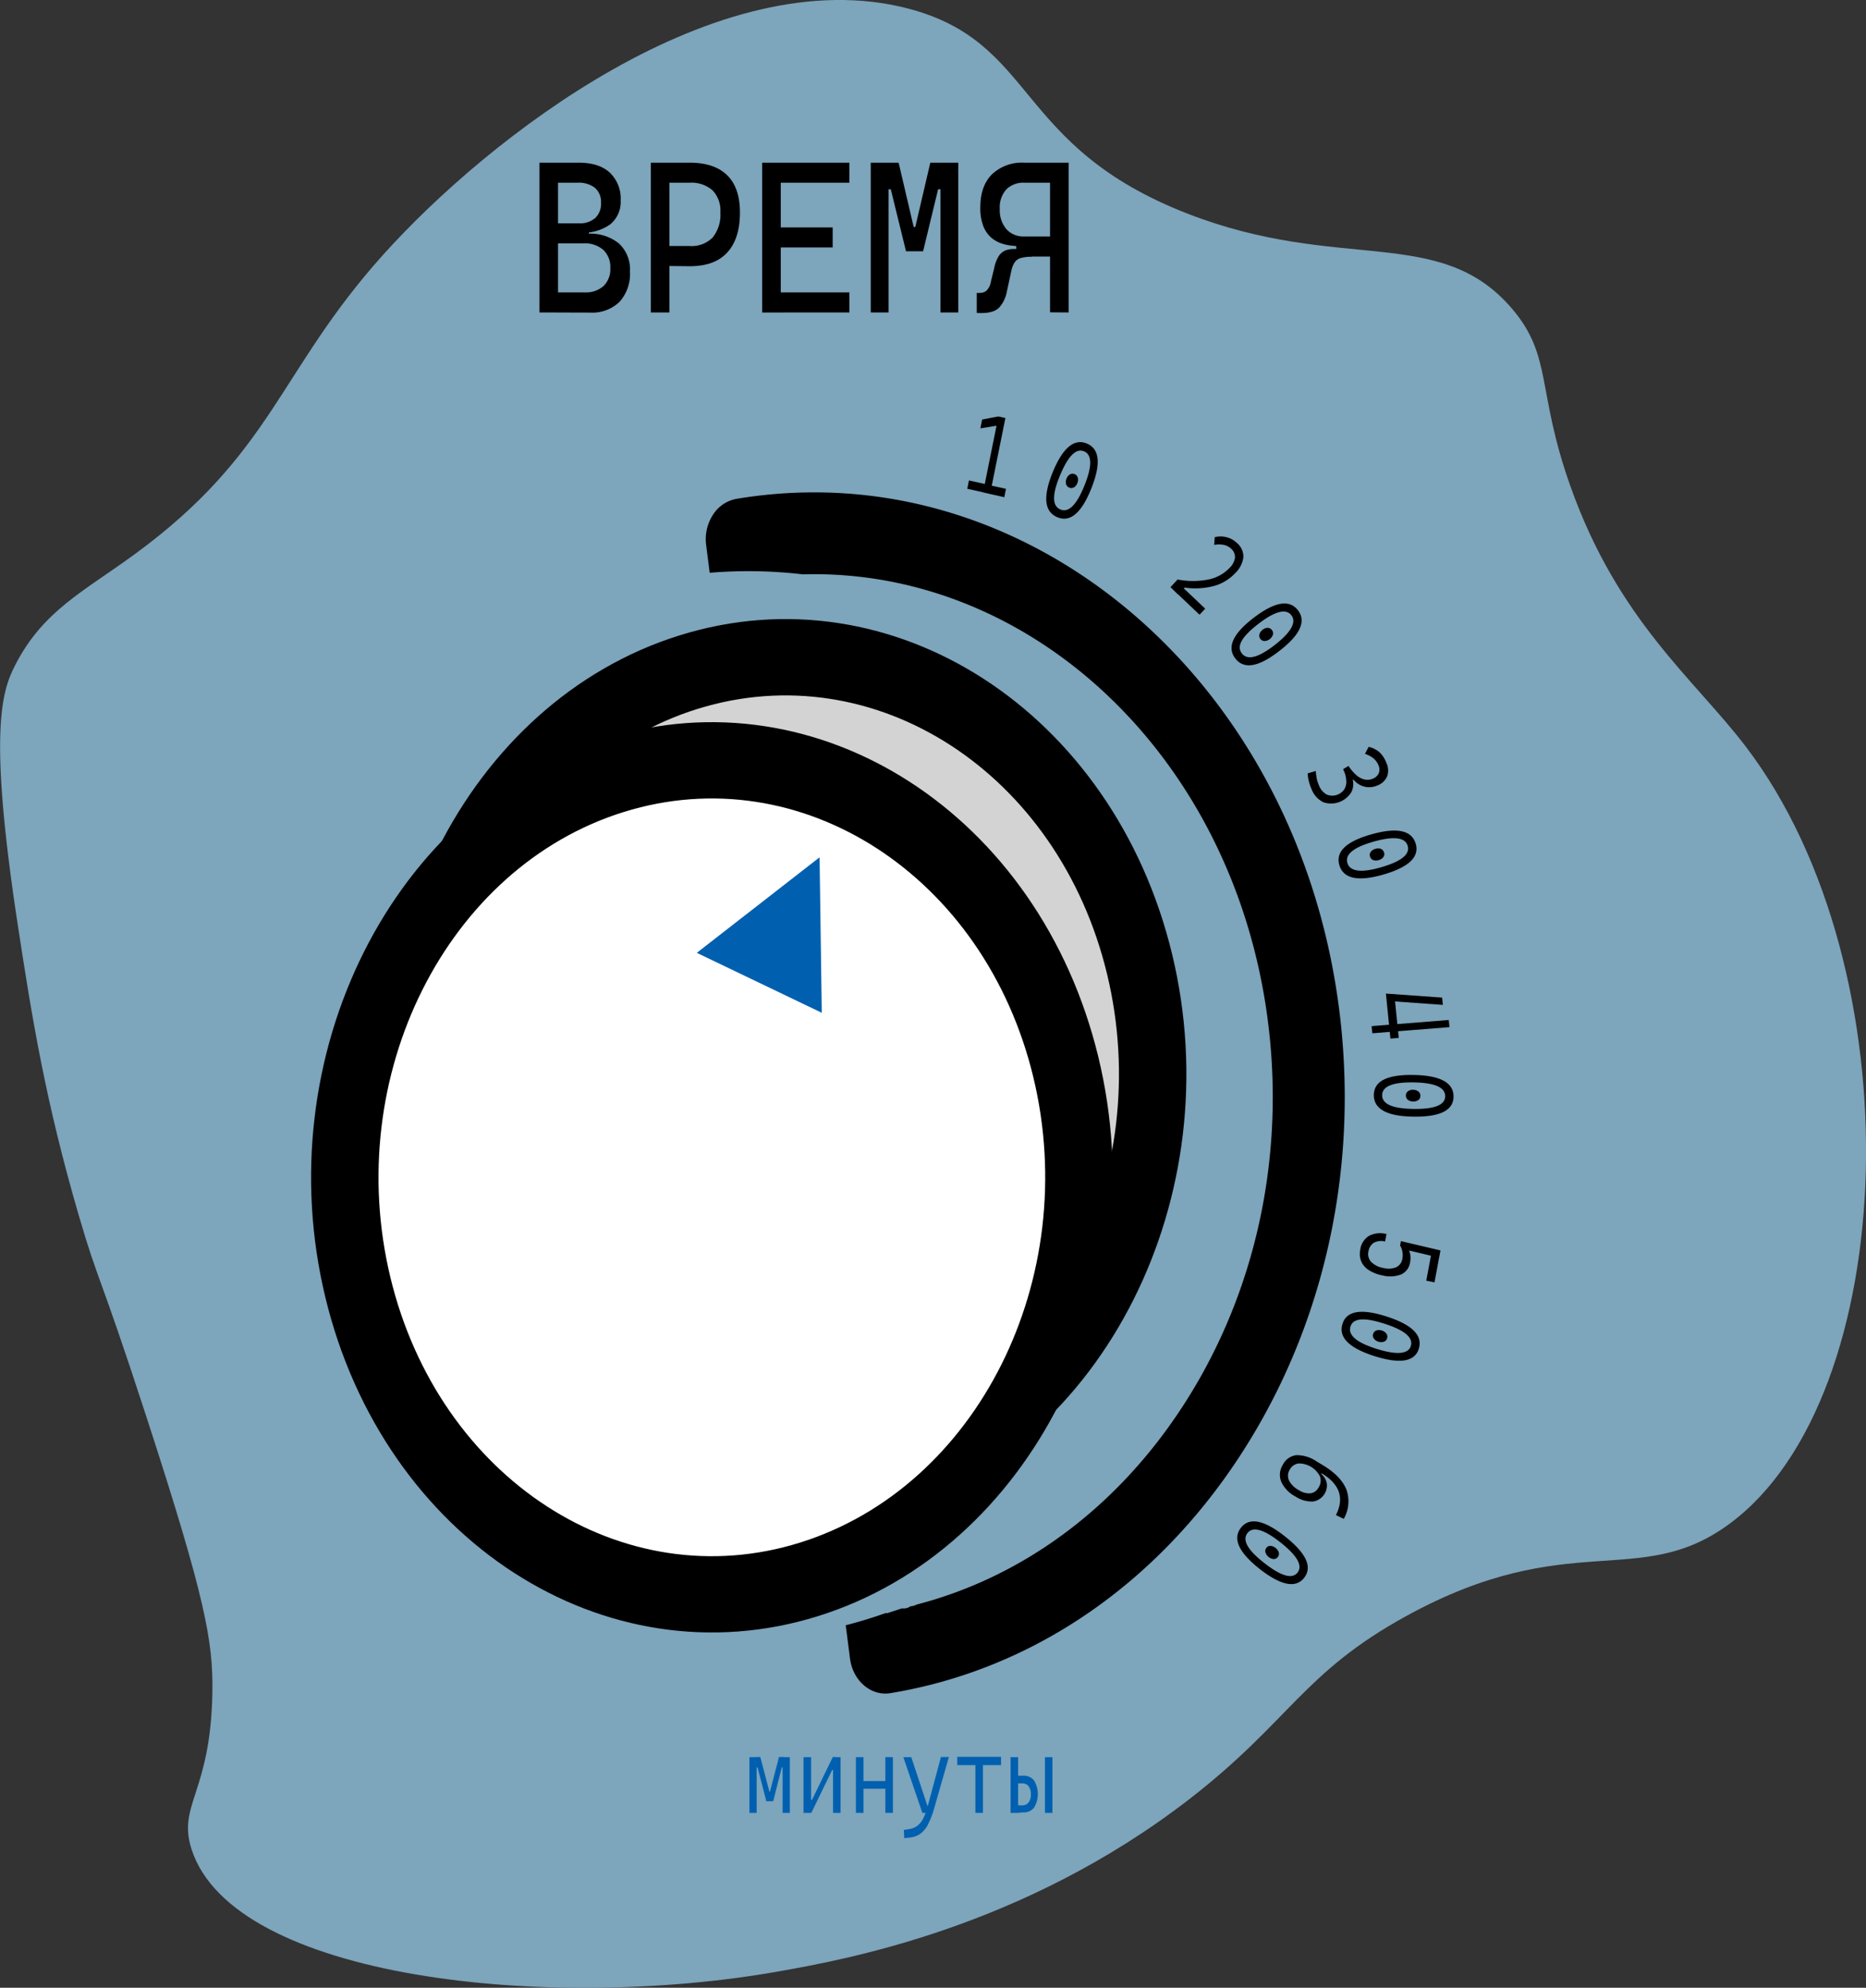 <svg id="Слой_1" data-name="Слой 1" xmlns="http://www.w3.org/2000/svg" viewBox="0 0 401.78 427.76"><rect x="0" y="0" width="401.78" height="427.76" fill="#333333" stroke="none"/><defs><style>.cls-1{fill:#7da5bc;}.cls-2{fill:#d3d3d3;}.cls-3{fill:none;}.cls-4{fill:#fff;}.cls-5{fill:#0060af;}</style></defs><path class="cls-1" d="M32.54,263.66C25.21,238.59,22.36,220.59,19.35,201,13,159.51,15.84,150.7,18.78,145c6-11.7,14.67-15.79,25.65-23.8C74.35,99.34,75.41,81.84,98,56.7S169.94-7,211,3.7c27.88,7.25,22.76,29.59,60.19,44.14,32.94,12.81,54.34,2.28,69.86,20.43,8.84,10.34,5.21,17.64,12.7,38.52C364,135.48,380.32,148,391.4,162.53c36.58,47.95,33.53,140.11-3.59,167.33-19.44,14.26-34.4.57-69.42,19.73-22.44,12.28-25.15,22.74-46.87,39.51-35.84,27.68-74.16,34.48-88.27,37-49.66,8.81-117.36,1.6-126.46-26.16-3.19-9.74,4.11-12.06,4.45-34,.16-10.8-1.46-20-14.09-58.82C36.7,275,36.85,278.38,32.54,263.66Z" transform="translate(-15.51 -1.87)"/><ellipse class="cls-2" cx="166.99" cy="235.13" rx="77.5" ry="90"/><path class="cls-3" d="M288.49,221.39c-7.32-56.67-50.87-97.35-100.11-96,47.07,5.53,86.15,44.1,92.92,96.53,6.9,53.53-22.1,104.18-67.38,124a1.88,1.88,0,0,1-.49.73,2,2,0,0,1-.55.41c22.87-5.94,42.94-20.76,57.1-42.38C285.75,280.65,292.32,251.06,288.49,221.39Z" transform="translate(-15.51 -1.87)"/><path d="M303.82,218.83c-8.31-64.37-57.09-110.86-112.72-111a101.34,101.34,0,0,0-17,1.39,7.58,7.58,0,0,0-5.09,3.45,9.68,9.68,0,0,0-1.45,6.53l.76,5.93a100.82,100.82,0,0,1,20.06.34c49.24-1.38,92.79,39.3,100.11,96,3.83,29.67-2.74,59.26-18.51,83.32-14.16,21.62-34.23,36.44-57.1,42.38a3.22,3.22,0,0,1-1.32.37A2.49,2.49,0,0,1,210,348l-.33,0a158.12,158.12,0,0,1-3.06,1,2.58,2.58,0,0,1-.4,0c-2.82,1-5.68,1.88-8.6,2.62l.92,7.17c.62,4.82,4.58,8.18,8.79,7.43,30.22-5,56.91-23.13,75.14-51S308.25,253.16,303.82,218.83Z" transform="translate(-15.51 -1.87)"/><path d="M207.46,327.51c-45.85,14.27-93.38-16.48-105.95-68.57S116,152.87,161.87,138.59s93.39,16.47,106,68.56S253.32,313.23,207.46,327.51ZM165.69,154.43c-38.16,11.89-60.7,56.82-50.23,100.17s50,68.94,88.18,57.06,60.7-56.82,50.24-100.17S203.86,142.55,165.69,154.43Z" transform="translate(-15.51 -1.87)"/><ellipse class="cls-4" cx="153.27" cy="253.35" rx="79" ry="89.73"/><path d="M191.58,349.68c-45.86,14.28-93.39-16.48-106-68.56S100.13,175,146,160.76s93.38,16.48,106,68.57S237.44,335.4,191.58,349.68ZM149.81,176.61c-38.16,11.88-60.7,56.81-50.24,100.16s50,69,88.19,57.07S248.46,277,238,233.67,188,164.72,149.81,176.61Z" transform="translate(-15.51 -1.87)"/><path d="M131.66,69.11V36.88h4V69.11ZM134,53.26V51h8.32v2.22ZM135.37,52V49.93h4.8a5,5,0,0,0,3.51-1.15,4.23,4.23,0,0,0,1.24-3.28,4,4,0,0,0-1.3-3.2,5.63,5.63,0,0,0-3.73-1.11h-4.44L135,36.88h5.12c2.88,0,5.1.7,6.67,2.12a7.72,7.72,0,0,1,2.36,6,6.22,6.22,0,0,1-2.24,5.14,9.9,9.9,0,0,1-6.35,1.8Zm0,17.12V64.79h6a5.7,5.7,0,0,0,4.09-1.37,5,5,0,0,0,1.46-3.85,5.08,5.08,0,0,0-1.52-3.94,6.14,6.14,0,0,0-4.31-1.39h-5.64L135,52.17h7.12a9.7,9.7,0,0,1,6.67,2.11,7.61,7.61,0,0,1,2.36,6,9,9,0,0,1-2.24,6.54,8.44,8.44,0,0,1-6.35,2.32Z" transform="translate(-15.51 -1.87)"/><path d="M155.64,69.11V36.88h4V69.11Zm3.51-10V54.81H164A6.35,6.35,0,0,0,168.94,53a7.82,7.82,0,0,0,1.68-5.42,6.27,6.27,0,0,0-1.68-4.74A6.89,6.89,0,0,0,164,41.19h-4.76V36.88H164c3.55,0,6.25.9,8.08,2.7s2.75,4.45,2.75,8q0,5.7-2.75,8.64c-1.83,2-4.53,2.94-8.08,2.94Z" transform="translate(-15.51 -1.87)"/><path d="M179.62,69.11V36.88h4V69.11Zm0-27.92V36.88H198.4v4.31Zm0,13.93V50.81H194.8v4.31Zm0,14V64.79H198.4v4.32Z" transform="translate(-15.51 -1.87)"/><path d="M203,69.11V36.88h3.83V69.11Zm7.59-13.17L207.31,42.6h-1.16V36.88H209l3.24,13.84h.16l.4,5.22Zm1.16,0,.6-5.22h.24l3.23-13.84h2.84V42.6h-1.16l-3.23,13.34ZM218,69.11V36.88h3.84V69.11Z" transform="translate(-15.51 -1.87)"/><path d="M225.82,69.22V64.91h.66a2.29,2.29,0,0,0,1.39-.45,3.46,3.46,0,0,0,1-2l.72-2.95a7.62,7.62,0,0,1,1-2.58,3.25,3.25,0,0,1,1.44-1.18,5.13,5.13,0,0,1,1.79-.3h3.82l.1,1.68a8.23,8.23,0,0,0-2.54.3,2.33,2.33,0,0,0-1.28,1,5.48,5.48,0,0,0-.64,1.66l-1,4.63A7,7,0,0,1,230.7,68c-.76.83-2.07,1.24-3.93,1.24Zm9.83-14.37c-.52,0-1.17,0-1.93-.08a10.47,10.47,0,0,1-2.38-.45A6.73,6.73,0,0,1,229,53.06a6.32,6.32,0,0,1-1.75-2.48,10.71,10.71,0,0,1-.66-4.08c0-3.07.83-5.44,2.51-7.12a9.39,9.39,0,0,1,6.92-2.5h6.23l-.48,4.31h-5.75a5.15,5.15,0,0,0-3.81,1.42,5.74,5.74,0,0,0-1.43,4.25,6.25,6.25,0,0,0,1.43,4.33,4.88,4.88,0,0,0,3.81,1.57h5.83v2.09Zm-1.28,2.23-.1-4.32h8v4.32Zm7.23,12V36.88h4V69.11Z" transform="translate(-15.51 -1.87)"/><path d="M223.78,107.05l.36-1.79,3.59.8-.36,1.8Zm2.82-13,.38-1.9,3.5-.66-.39,2Zm.58,13.79,3.3-16.35,1.51.34-3.3,16.35Zm1.33.3.36-1.79,3.24.72-.36,1.8Z" transform="translate(-15.51 -1.87)"/><path d="M243.14,113.16q-4.14-1.77-1-9.58,3.27-8,7.41-6.25t.88,9.8Q247.28,114.93,243.14,113.16Zm.67-1.66q2.64,1.13,5.14-5,2.6-6.36,0-7.49t-5.23,5.24Q241.18,110.36,243.81,111.5Zm1.92-4.7a1.15,1.15,0,0,1-.68-.76,1.77,1.77,0,0,1,.11-1.18,1.72,1.72,0,0,1,.74-.91,1.18,1.18,0,0,1,1.68.72,1.71,1.71,0,0,1-.11,1.18,1.65,1.65,0,0,1-.74.91A1.1,1.1,0,0,1,245.73,106.8Z" transform="translate(-15.51 -1.87)"/><path d="M267.53,128.22l1.54-1.64a17.32,17.32,0,0,0,6.64,0,8.69,8.69,0,0,0,4.54-2.49,3.84,3.84,0,0,0,1.17-2.21,2.35,2.35,0,0,0-.84-1.94,3.31,3.31,0,0,0-1.58-.81,5.27,5.27,0,0,0-2.06,0l.12-1.66a5.12,5.12,0,0,1,2.52,0,4.91,4.91,0,0,1,2.25,1.24,3.84,3.84,0,0,1,1.4,3.07,5.79,5.79,0,0,1-1.8,3.47,9.85,9.85,0,0,1-4.56,2.73,16,16,0,0,1-6.29.34l-1.41,1.51Zm.41.39,1.22-1.3,5.85,5.55-1.22,1.3Z" transform="translate(-15.51 -1.87)"/><path d="M281.5,143.58q-2.78-3.59,3.87-8.7,6.83-5.26,9.6-1.69T290.91,142Q284.27,147.15,281.5,143.58Zm1.41-1.09c1.17,1.52,3.51.93,7-1.76s4.83-4.93,3.66-6.45-3.57-.89-7.18,1.9S281.73,141,282.91,142.49Zm4-3.09a1.13,1.13,0,0,1-.22-1,1.68,1.68,0,0,1,.68-1,1.69,1.69,0,0,1,1.1-.42,1.14,1.14,0,0,1,.9.47,1.11,1.11,0,0,1,.22,1,2,2,0,0,1-1.78,1.37A1.16,1.16,0,0,1,286.91,139.4Z" transform="translate(-15.51 -1.87)"/><path d="M297.88,171.62a9.91,9.91,0,0,1-.59-1.77,8.37,8.37,0,0,1-.22-1.55l1.76-.51c0,.39.08.84.14,1.33a7.12,7.12,0,0,0,.53,1.75,3.76,3.76,0,0,0,1.7,2,3.15,3.15,0,0,0,3.76-1.14,3.11,3.11,0,0,0,.43-1.77,6.39,6.39,0,0,0-.55-2.28l-.13-.29,1.17-.7.78,2.57a4,4,0,0,1-.14,3,5.11,5.11,0,0,1-6.1,2.24A5.24,5.24,0,0,1,297.88,171.62Zm6.83-4.21,1.17-.7a9.25,9.25,0,0,0,1.71,2,4,4,0,0,0,1.75.91,2.82,2.82,0,0,0,1.7-.16,2.27,2.27,0,0,0,1.34-1.2,2.22,2.22,0,0,0-.1-1.79,3.76,3.76,0,0,0-1-1.37,5.77,5.77,0,0,0-1.87-1l.79-1.51a5.38,5.38,0,0,1,2.35,1.18A6.05,6.05,0,0,1,314,166a3.78,3.78,0,0,1,.19,2.92,3.67,3.67,0,0,1-2.15,2,4.33,4.33,0,0,1-2.8.22,4.44,4.44,0,0,1-2.3-1.49l-1.08.44Z" transform="translate(-15.51 -1.87)"/><path d="M303.91,188.09q-1.32-4.32,6.78-6.64,8.31-2.37,9.63,1.94t-7,6.7Q305.23,192.4,303.91,188.09Zm1.72-.49c.55,1.83,3,2.14,7.2.92q6.6-1.89,5.77-4.64t-7.44-.86Q304.79,184.85,305.63,187.6Zm4.87-1.4a1.09,1.09,0,0,1,.15-1,1.69,1.69,0,0,1,1-.65,1.84,1.84,0,0,1,1.19,0,1.16,1.16,0,0,1,.67.76,1.08,1.08,0,0,1-.14,1,1.76,1.76,0,0,1-1,.65,1.84,1.84,0,0,1-1.19,0A1.17,1.17,0,0,1,310.5,186.2Z" transform="translate(-15.51 -1.87)"/><path d="M310.84,222.69l16.61-1.32.15,1.54L311,224.23Zm3.08-7,1.9,1,.58,5.76-1.79.14Zm0,0,12.1.86.16,1.57-12.1-.87Zm.81,8.06,1.79-.15.16,1.63-1.79.14Z" transform="translate(-15.51 -1.87)"/><path d="M311.32,237.56c0-3,2.79-4.44,8.43-4.36q8.7.12,8.73,4.61t-8.67,4.36Q311.35,242.05,311.32,237.56Zm1.79,0q0,2.85,6.69,2.95c4.6.07,6.9-.85,6.88-2.76s-2.32-2.89-6.92-2.95Q313.1,234.72,313.11,237.59Zm5.11.07a1.06,1.06,0,0,1,.42-.9,1.67,1.67,0,0,1,1.13-.33,1.85,1.85,0,0,1,1.14.36,1.11,1.11,0,0,1,.43.92,1.06,1.06,0,0,1-.42.9,1.79,1.79,0,0,1-1.13.33,1.85,1.85,0,0,1-1.14-.36A1.16,1.16,0,0,1,318.22,237.66Z" transform="translate(-15.51 -1.87)"/><path d="M308.39,270.84a4.12,4.12,0,0,1,1.87-3,5.19,5.19,0,0,1,3.78-.4l-.3,1.61a3.31,3.31,0,0,0-2.4.25,2.6,2.6,0,0,0-1.18,1.9,2.44,2.44,0,0,0,.6,2.24,4.8,4.8,0,0,0,2.64,1.3,4.29,4.29,0,0,0,2.76-.17,2.41,2.41,0,0,0,1.31-1.86,4.19,4.19,0,0,0-.5-2.83l1.54.3a4.58,4.58,0,0,1,.66,1.75,5.1,5.1,0,0,1-.05,1.61,3.35,3.35,0,0,1-1.91,2.58,6.62,6.62,0,0,1-4.1.2,8.21,8.21,0,0,1-2.9-1.14,4.24,4.24,0,0,1-1.61-1.88A4.3,4.3,0,0,1,308.39,270.84Zm8.76-1.88,8.52,2-.29,1.55-7.28-1.72-1.13-.84Zm6.6,2.4,1.8.2-1.17,6.27-1.77-.36Z" transform="translate(-15.51 -1.87)"/><path d="M304.55,286.83q1.26-4.27,9.39-1.69,8.34,2.64,7.08,6.92t-9.61,1.63Q303.28,291.09,304.55,286.83Zm1.73.55c-.54,1.81,1.32,3.4,5.59,4.75s6.88,1.2,7.42-.62-1.4-3.42-5.81-4.82S306.81,285.57,306.28,287.38Zm4.89,1.55a1.09,1.09,0,0,1,.67-.73,1.71,1.71,0,0,1,1.18,0,1.77,1.77,0,0,1,1,.67,1.11,1.11,0,0,1,.15,1,1.07,1.07,0,0,1-.67.73,1.77,1.77,0,0,1-1.18,0,1.84,1.84,0,0,1-1-.68A1.11,1.11,0,0,1,311.17,288.93Z" transform="translate(-15.51 -1.87)"/><path d="M291.69,317.15a3.77,3.77,0,0,1,2.92-2.13,7.59,7.59,0,0,1,4.41,1.36l1.32,2.12-.33.57a3.66,3.66,0,0,1,1.18,2,3.51,3.51,0,0,1-3,3.93,6.48,6.48,0,0,1-3.81-1.12,6.74,6.74,0,0,1-3-3.15A4,4,0,0,1,291.69,317.15Zm1.52,1a2.42,2.42,0,0,0-.16,2.3,4.91,4.91,0,0,0,2.11,2.09,4,4,0,0,0,2.52.69,2.37,2.37,0,0,0,1.76-1.29,2.69,2.69,0,0,0,.27-2.38,5.1,5.1,0,0,0-4.62-2.75A2.51,2.51,0,0,0,293.21,318.15Zm5.81-1.77,1.1.66q4.08,2.41,5.26,5.31a7.52,7.52,0,0,1-.54,6.38l-1.68-.82q2.77-5.49-3.1-9l-1.23-.73Z" transform="translate(-15.51 -1.87)"/><path d="M282.67,330.68q2.7-3.53,9.44,1.77,6.93,5.43,4.22,8.94t-9.63-1.91Q280,334.18,282.67,330.68Zm1.43,1.12q-1.73,2.24,3.59,6.4,5.49,4.31,7.21,2.07t-3.77-6.54Q285.82,329.56,284.1,331.8Zm4.06,3.19a1.06,1.06,0,0,1,.89-.45,2.12,2.12,0,0,1,1.81,1.42,1.15,1.15,0,0,1-1.1,1.42A2.1,2.1,0,0,1,288,336,1.08,1.08,0,0,1,288.16,335Z" transform="translate(-15.51 -1.87)"/><path class="cls-5" d="M176.87,392v-12h1.56v12Zm3.65-2.5-1.9-7.29h-.49v-2.24h1.09l1.95,7.45h.06l.12,2.08Zm.5,0,.17-2.08h.11l1.94-7.45h1.09v2.24h-.49L182,389.47Zm3,2.5v-12h1.56v12Z" transform="translate(-15.51 -1.87)"/><path class="cls-5" d="M188.52,392v-12h1.63v12Zm1,0v-2.81h.83l4.48-9.22h.62v2.8h-.76L190.2,392Zm5.36,0v-12h1.62v12Z" transform="translate(-15.51 -1.87)"/><path class="cls-5" d="M199.8,392v-12h1.63v12Zm.5-5.19v-1.66h7.16v1.66Zm5.84,5.19v-12h1.63v12Z" transform="translate(-15.51 -1.87)"/><path class="cls-5" d="M214.11,392l-4.1-12h1.71l3.47,10.47h.27V392Zm-3.91,5.44-.07-1.78,1.25-.19a3.8,3.8,0,0,0,1.67-.71,4.66,4.66,0,0,0,1.27-1.61,13.52,13.52,0,0,0,1-2.79l2.79-10.39h1.71l-3.15,11a18.61,18.61,0,0,1-1.33,3.48,5.72,5.72,0,0,1-1.61,2,4.72,4.72,0,0,1-2.14.84Z" transform="translate(-15.51 -1.87)"/><path class="cls-5" d="M221.62,381.72v-1.78h9.43v1.78ZM225.53,392v-12h1.62v12Z" transform="translate(-15.51 -1.87)"/><path class="cls-5" d="M233.1,392v-12h1.63v12Zm1.5,0v-1.63h1a1.62,1.62,0,0,0,1.38-.62,2.71,2.71,0,0,0,.49-1.74,2.74,2.74,0,0,0-.49-1.75,1.67,1.67,0,0,0-1.38-.61h-1.22V384h1.42a2.82,2.82,0,0,1,2.34,1,5.66,5.66,0,0,1,0,5.9,2.82,2.82,0,0,1-2.34,1Zm5.9,0v-12h1.62v12Z" transform="translate(-15.51 -1.87)"/><polygon class="cls-5" points="176.47 184.49 150.03 205.05 176.94 217.95 176.47 184.49"/></svg>